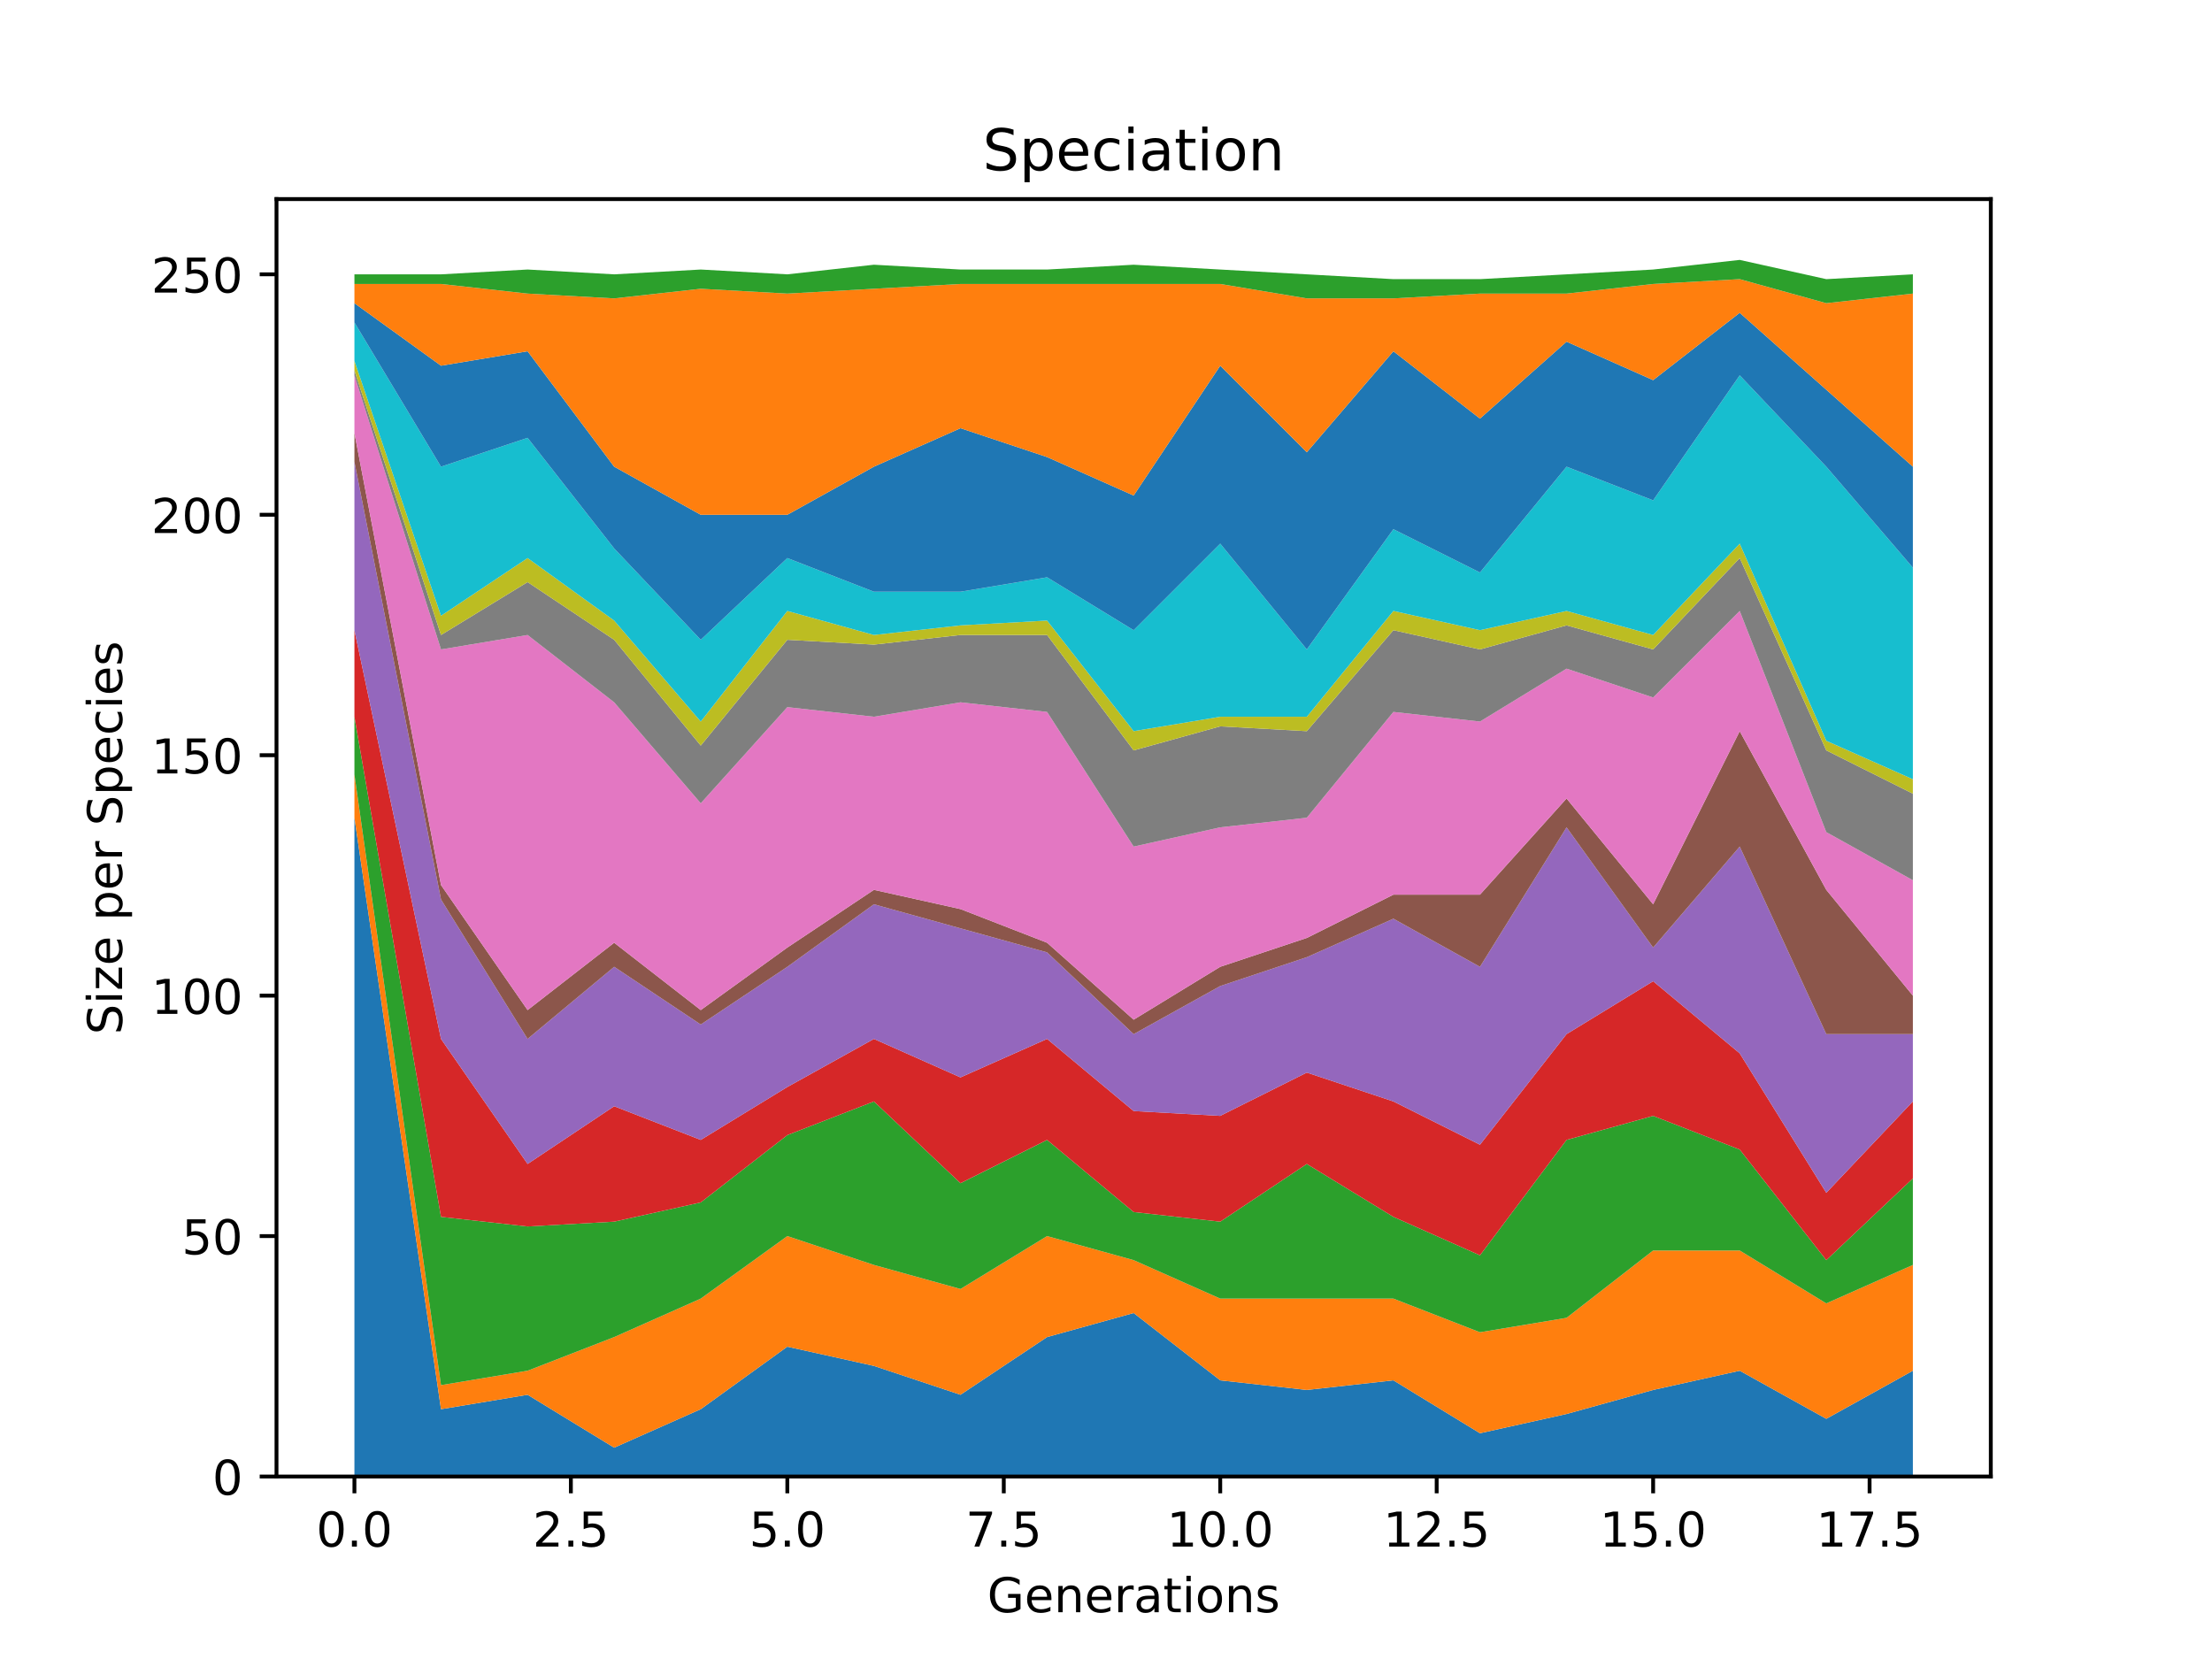 <?xml version="1.0" encoding="utf-8" standalone="no"?>
<!DOCTYPE svg PUBLIC "-//W3C//DTD SVG 1.1//EN"
  "http://www.w3.org/Graphics/SVG/1.1/DTD/svg11.dtd">
<!-- Created with matplotlib (https://matplotlib.org/) -->
<svg height="345.6pt" version="1.1" viewBox="0 0 460.8 345.6" width="460.8pt" xmlns="http://www.w3.org/2000/svg" xmlns:xlink="http://www.w3.org/1999/xlink">
 <defs>
  <style type="text/css">
*{stroke-linecap:butt;stroke-linejoin:round;}
  </style>
 </defs>
 <g id="figure_1">
  <g id="patch_1">
   <path d="M 0 345.6 
L 460.8 345.6 
L 460.8 0 
L 0 0 
z
" style="fill:#ffffff;"/>
  </g>
  <g id="axes_1">
   <g id="patch_2">
    <path d="M 57.6 307.584 
L 414.72 307.584 
L 414.72 41.472 
L 57.6 41.472 
z
" style="fill:#ffffff;"/>
   </g>
   <g id="PolyCollection_1">
    <path clip-path="url(#pda2d00523a)" d="M 73.833 170.346 
L 73.833 307.584 
L 91.869 307.584 
L 109.905 307.584 
L 127.942 307.584 
L 145.978 307.584 
L 164.015 307.584 
L 182.051 307.584 
L 200.087 307.584 
L 218.124 307.584 
L 236.16 307.584 
L 254.196 307.584 
L 272.233 307.584 
L 290.269 307.584 
L 308.305 307.584 
L 326.342 307.584 
L 344.378 307.584 
L 362.415 307.584 
L 380.451 307.584 
L 398.487 307.584 
L 398.487 285.546 
L 398.487 285.546 
L 380.451 295.563 
L 362.415 285.546 
L 344.378 289.553 
L 326.342 294.561 
L 308.305 298.568 
L 290.269 287.549 
L 272.233 289.553 
L 254.196 287.549 
L 236.16 273.525 
L 218.124 278.534 
L 200.087 290.554 
L 182.051 284.544 
L 164.015 280.537 
L 145.978 293.56 
L 127.942 301.574 
L 109.905 290.554 
L 91.869 293.56 
L 73.833 170.346 
z
" style="fill:#1f77b4;"/>
   </g>
   <g id="PolyCollection_2">
    <path clip-path="url(#pda2d00523a)" d="M 73.833 161.33 
L 73.833 170.346 
L 91.869 293.56 
L 109.905 290.554 
L 127.942 301.574 
L 145.978 293.56 
L 164.015 280.537 
L 182.051 284.544 
L 200.087 290.554 
L 218.124 278.534 
L 236.16 273.525 
L 254.196 287.549 
L 272.233 289.553 
L 290.269 287.549 
L 308.305 298.568 
L 326.342 294.561 
L 344.378 289.553 
L 362.415 285.546 
L 380.451 295.563 
L 398.487 285.546 
L 398.487 263.507 
L 398.487 263.507 
L 380.451 271.521 
L 362.415 260.502 
L 344.378 260.502 
L 326.342 274.527 
L 308.305 277.532 
L 290.269 270.52 
L 272.233 270.52 
L 254.196 270.52 
L 236.16 262.506 
L 218.124 257.497 
L 200.087 268.516 
L 182.051 263.507 
L 164.015 257.497 
L 145.978 270.52 
L 127.942 278.534 
L 109.905 285.546 
L 91.869 288.551 
L 73.833 161.33 
z
" style="fill:#ff7f0e;"/>
   </g>
   <g id="PolyCollection_3">
    <path clip-path="url(#pda2d00523a)" d="M 73.833 149.309 
L 73.833 161.33 
L 91.869 288.551 
L 109.905 285.546 
L 127.942 278.534 
L 145.978 270.52 
L 164.015 257.497 
L 182.051 263.507 
L 200.087 268.516 
L 218.124 257.497 
L 236.16 262.506 
L 254.196 270.52 
L 272.233 270.52 
L 290.269 270.52 
L 308.305 277.532 
L 326.342 274.527 
L 344.378 260.502 
L 362.415 260.502 
L 380.451 271.521 
L 398.487 263.507 
L 398.487 245.476 
L 398.487 245.476 
L 380.451 262.506 
L 362.415 239.466 
L 344.378 232.454 
L 326.342 237.462 
L 308.305 261.504 
L 290.269 253.49 
L 272.233 242.471 
L 254.196 254.492 
L 236.16 252.488 
L 218.124 237.462 
L 200.087 246.478 
L 182.051 229.448 
L 164.015 236.461 
L 145.978 250.485 
L 127.942 254.492 
L 109.905 255.494 
L 91.869 253.49 
L 73.833 149.309 
z
" style="fill:#2ca02c;"/>
   </g>
   <g id="PolyCollection_4">
    <path clip-path="url(#pda2d00523a)" d="M 73.833 131.278 
L 73.833 149.309 
L 91.869 253.49 
L 109.905 255.494 
L 127.942 254.492 
L 145.978 250.485 
L 164.015 236.461 
L 182.051 229.448 
L 200.087 246.478 
L 218.124 237.462 
L 236.16 252.488 
L 254.196 254.492 
L 272.233 242.471 
L 290.269 253.49 
L 308.305 261.504 
L 326.342 237.462 
L 344.378 232.454 
L 362.415 239.466 
L 380.451 262.506 
L 398.487 245.476 
L 398.487 229.448 
L 398.487 229.448 
L 380.451 248.481 
L 362.415 219.431 
L 344.378 204.405 
L 326.342 215.424 
L 308.305 238.464 
L 290.269 229.448 
L 272.233 223.438 
L 254.196 232.454 
L 236.16 231.452 
L 218.124 216.426 
L 200.087 224.44 
L 182.051 216.426 
L 164.015 226.443 
L 145.978 237.462 
L 127.942 230.45 
L 109.905 242.471 
L 91.869 216.426 
L 73.833 131.278 
z
" style="fill:#d62728;"/>
   </g>
   <g id="PolyCollection_5">
    <path clip-path="url(#pda2d00523a)" d="M 73.833 96.217 
L 73.833 131.278 
L 91.869 216.426 
L 109.905 242.471 
L 127.942 230.45 
L 145.978 237.462 
L 164.015 226.443 
L 182.051 216.426 
L 200.087 224.44 
L 218.124 216.426 
L 236.16 231.452 
L 254.196 232.454 
L 272.233 223.438 
L 290.269 229.448 
L 308.305 238.464 
L 326.342 215.424 
L 344.378 204.405 
L 362.415 219.431 
L 380.451 248.481 
L 398.487 229.448 
L 398.487 215.424 
L 398.487 215.424 
L 380.451 215.424 
L 362.415 176.356 
L 344.378 197.393 
L 326.342 172.349 
L 308.305 201.4 
L 290.269 191.382 
L 272.233 199.396 
L 254.196 205.407 
L 236.16 215.424 
L 218.124 198.394 
L 200.087 193.386 
L 182.051 188.377 
L 164.015 201.4 
L 145.978 213.421 
L 127.942 201.4 
L 109.905 216.426 
L 91.869 187.375 
L 73.833 96.217 
z
" style="fill:#9467bd;"/>
   </g>
   <g id="PolyCollection_6">
    <path clip-path="url(#pda2d00523a)" d="M 73.833 90.207 
L 73.833 96.217 
L 91.869 187.375 
L 109.905 216.426 
L 127.942 201.4 
L 145.978 213.421 
L 164.015 201.4 
L 182.051 188.377 
L 200.087 193.386 
L 218.124 198.394 
L 236.16 215.424 
L 254.196 205.407 
L 272.233 199.396 
L 290.269 191.382 
L 308.305 201.4 
L 326.342 172.349 
L 344.378 197.393 
L 362.415 176.356 
L 380.451 215.424 
L 398.487 215.424 
L 398.487 207.41 
L 398.487 207.41 
L 380.451 185.372 
L 362.415 152.314 
L 344.378 188.377 
L 326.342 166.339 
L 308.305 186.374 
L 290.269 186.374 
L 272.233 195.389 
L 254.196 201.4 
L 236.16 212.419 
L 218.124 196.391 
L 200.087 189.379 
L 182.051 185.372 
L 164.015 197.393 
L 145.978 210.415 
L 127.942 196.391 
L 109.905 210.415 
L 91.869 184.37 
L 73.833 90.207 
z
" style="fill:#8c564b;"/>
   </g>
   <g id="PolyCollection_7">
    <path clip-path="url(#pda2d00523a)" d="M 73.833 78.186 
L 73.833 90.207 
L 91.869 184.37 
L 109.905 210.415 
L 127.942 196.391 
L 145.978 210.415 
L 164.015 197.393 
L 182.051 185.372 
L 200.087 189.379 
L 218.124 196.391 
L 236.16 212.419 
L 254.196 201.4 
L 272.233 195.389 
L 290.269 186.374 
L 308.305 186.374 
L 326.342 166.339 
L 344.378 188.377 
L 362.415 152.314 
L 380.451 185.372 
L 398.487 207.41 
L 398.487 183.368 
L 398.487 183.368 
L 380.451 173.351 
L 362.415 127.271 
L 344.378 145.302 
L 326.342 139.292 
L 308.305 150.311 
L 290.269 148.307 
L 272.233 170.346 
L 254.196 172.349 
L 236.16 176.356 
L 218.124 148.307 
L 200.087 146.304 
L 182.051 149.309 
L 164.015 147.306 
L 145.978 167.341 
L 127.942 146.304 
L 109.905 132.28 
L 91.869 135.285 
L 73.833 78.186 
z
" style="fill:#e377c2;"/>
   </g>
   <g id="PolyCollection_8">
    <path clip-path="url(#pda2d00523a)" d="M 73.833 77.184 
L 73.833 78.186 
L 91.869 135.285 
L 109.905 132.28 
L 127.942 146.304 
L 145.978 167.341 
L 164.015 147.306 
L 182.051 149.309 
L 200.087 146.304 
L 218.124 148.307 
L 236.16 176.356 
L 254.196 172.349 
L 272.233 170.346 
L 290.269 148.307 
L 308.305 150.311 
L 326.342 139.292 
L 344.378 145.302 
L 362.415 127.271 
L 380.451 173.351 
L 398.487 183.368 
L 398.487 165.337 
L 398.487 165.337 
L 380.451 156.321 
L 362.415 116.252 
L 344.378 135.285 
L 326.342 130.276 
L 308.305 135.285 
L 290.269 131.278 
L 272.233 152.314 
L 254.196 151.313 
L 236.16 156.321 
L 218.124 132.28 
L 200.087 132.28 
L 182.051 134.283 
L 164.015 133.281 
L 145.978 155.32 
L 127.942 133.281 
L 109.905 121.261 
L 91.869 132.28 
L 73.833 77.184 
z
" style="fill:#7f7f7f;"/>
   </g>
   <g id="PolyCollection_9">
    <path clip-path="url(#pda2d00523a)" d="M 73.833 75.181 
L 73.833 77.184 
L 91.869 132.28 
L 109.905 121.261 
L 127.942 133.281 
L 145.978 155.32 
L 164.015 133.281 
L 182.051 134.283 
L 200.087 132.28 
L 218.124 132.28 
L 236.16 156.321 
L 254.196 151.313 
L 272.233 152.314 
L 290.269 131.278 
L 308.305 135.285 
L 326.342 130.276 
L 344.378 135.285 
L 362.415 116.252 
L 380.451 156.321 
L 398.487 165.337 
L 398.487 162.332 
L 398.487 162.332 
L 380.451 154.318 
L 362.415 113.247 
L 344.378 132.28 
L 326.342 127.271 
L 308.305 131.278 
L 290.269 127.271 
L 272.233 149.309 
L 254.196 149.309 
L 236.16 152.314 
L 218.124 129.274 
L 200.087 130.276 
L 182.051 132.28 
L 164.015 127.271 
L 145.978 150.311 
L 127.942 129.274 
L 109.905 116.252 
L 91.869 128.273 
L 73.833 75.181 
z
" style="fill:#bcbd22;"/>
   </g>
   <g id="PolyCollection_10">
    <path clip-path="url(#pda2d00523a)" d="M 73.833 67.167 
L 73.833 75.181 
L 91.869 128.273 
L 109.905 116.252 
L 127.942 129.274 
L 145.978 150.311 
L 164.015 127.271 
L 182.051 132.28 
L 200.087 130.276 
L 218.124 129.274 
L 236.16 152.314 
L 254.196 149.309 
L 272.233 149.309 
L 290.269 127.271 
L 308.305 131.278 
L 326.342 127.271 
L 344.378 132.28 
L 362.415 113.247 
L 380.451 154.318 
L 398.487 162.332 
L 398.487 118.255 
L 398.487 118.255 
L 380.451 97.219 
L 362.415 78.186 
L 344.378 104.231 
L 326.342 97.219 
L 308.305 119.257 
L 290.269 110.241 
L 272.233 135.285 
L 254.196 113.247 
L 236.16 131.278 
L 218.124 120.259 
L 200.087 123.264 
L 182.051 123.264 
L 164.015 116.252 
L 145.978 133.281 
L 127.942 114.248 
L 109.905 91.208 
L 91.869 97.219 
L 73.833 67.167 
z
" style="fill:#17becf;"/>
   </g>
   <g id="PolyCollection_11">
    <path clip-path="url(#pda2d00523a)" d="M 73.833 63.16 
L 73.833 67.167 
L 91.869 97.219 
L 109.905 91.208 
L 127.942 114.248 
L 145.978 133.281 
L 164.015 116.252 
L 182.051 123.264 
L 200.087 123.264 
L 218.124 120.259 
L 236.16 131.278 
L 254.196 113.247 
L 272.233 135.285 
L 290.269 110.241 
L 308.305 119.257 
L 326.342 97.219 
L 344.378 104.231 
L 362.415 78.186 
L 380.451 97.219 
L 398.487 118.255 
L 398.487 97.219 
L 398.487 97.219 
L 380.451 81.191 
L 362.415 65.163 
L 344.378 79.187 
L 326.342 71.174 
L 308.305 87.201 
L 290.269 73.177 
L 272.233 94.214 
L 254.196 76.182 
L 236.16 103.229 
L 218.124 95.215 
L 200.087 89.205 
L 182.051 97.219 
L 164.015 107.236 
L 145.978 107.236 
L 127.942 97.219 
L 109.905 73.177 
L 91.869 76.182 
L 73.833 63.16 
z
" style="fill:#1f77b4;"/>
   </g>
   <g id="PolyCollection_12">
    <path clip-path="url(#pda2d00523a)" d="M 73.833 59.153 
L 73.833 63.16 
L 91.869 76.182 
L 109.905 73.177 
L 127.942 97.219 
L 145.978 107.236 
L 164.015 107.236 
L 182.051 97.219 
L 200.087 89.205 
L 218.124 95.215 
L 236.16 103.229 
L 254.196 76.182 
L 272.233 94.214 
L 290.269 73.177 
L 308.305 87.201 
L 326.342 71.174 
L 344.378 79.187 
L 362.415 65.163 
L 380.451 81.191 
L 398.487 97.219 
L 398.487 61.156 
L 398.487 61.156 
L 380.451 63.16 
L 362.415 58.151 
L 344.378 59.153 
L 326.342 61.156 
L 308.305 61.156 
L 290.269 62.158 
L 272.233 62.158 
L 254.196 59.153 
L 236.16 59.153 
L 218.124 59.153 
L 200.087 59.153 
L 182.051 60.154 
L 164.015 61.156 
L 145.978 60.154 
L 127.942 62.158 
L 109.905 61.156 
L 91.869 59.153 
L 73.833 59.153 
z
" style="fill:#ff7f0e;"/>
   </g>
   <g id="PolyCollection_13">
    <path clip-path="url(#pda2d00523a)" d="M 73.833 57.149 
L 73.833 59.153 
L 91.869 59.153 
L 109.905 61.156 
L 127.942 62.158 
L 145.978 60.154 
L 164.015 61.156 
L 182.051 60.154 
L 200.087 59.153 
L 218.124 59.153 
L 236.16 59.153 
L 254.196 59.153 
L 272.233 62.158 
L 290.269 62.158 
L 308.305 61.156 
L 326.342 61.156 
L 344.378 59.153 
L 362.415 58.151 
L 380.451 63.16 
L 398.487 61.156 
L 398.487 57.149 
L 398.487 57.149 
L 380.451 58.151 
L 362.415 54.144 
L 344.378 56.147 
L 326.342 57.149 
L 308.305 58.151 
L 290.269 58.151 
L 272.233 57.149 
L 254.196 56.147 
L 236.16 55.146 
L 218.124 56.147 
L 200.087 56.147 
L 182.051 55.146 
L 164.015 57.149 
L 145.978 56.147 
L 127.942 57.149 
L 109.905 56.147 
L 91.869 57.149 
L 73.833 57.149 
z
" style="fill:#2ca02c;"/>
   </g>
   <g id="matplotlib.axis_1">
    <g id="xtick_1">
     <g id="line2d_1">
      <defs>
       <path d="M 0 0 
L 0 3.5 
" id="mfc5d547cb7" style="stroke:#000000;stroke-width:0.8;"/>
      </defs>
      <g>
       <use style="stroke:#000000;stroke-width:0.8;" x="73.833" xlink:href="#mfc5d547cb7" y="307.584"/>
      </g>
     </g>
     <g id="text_1">
      <!-- 0.0 -->
      <defs>
       <path d="M 31.781 66.406 
Q 24.172 66.406 20.328 58.906 
Q 16.5 51.422 16.5 36.375 
Q 16.5 21.391 20.328 13.891 
Q 24.172 6.391 31.781 6.391 
Q 39.453 6.391 43.281 13.891 
Q 47.125 21.391 47.125 36.375 
Q 47.125 51.422 43.281 58.906 
Q 39.453 66.406 31.781 66.406 
z
M 31.781 74.219 
Q 44.047 74.219 50.516 64.516 
Q 56.984 54.828 56.984 36.375 
Q 56.984 17.969 50.516 8.266 
Q 44.047 -1.422 31.781 -1.422 
Q 19.531 -1.422 13.062 8.266 
Q 6.594 17.969 6.594 36.375 
Q 6.594 54.828 13.062 64.516 
Q 19.531 74.219 31.781 74.219 
z
" id="DejaVuSans-48"/>
       <path d="M 10.688 12.406 
L 21 12.406 
L 21 0 
L 10.688 0 
z
" id="DejaVuSans-46"/>
      </defs>
      <g transform="translate(65.881 322.182)scale(0.1 -0.1)">
       <use xlink:href="#DejaVuSans-48"/>
       <use x="63.623" xlink:href="#DejaVuSans-46"/>
       <use x="95.41" xlink:href="#DejaVuSans-48"/>
      </g>
     </g>
    </g>
    <g id="xtick_2">
     <g id="line2d_2">
      <g>
       <use style="stroke:#000000;stroke-width:0.8;" x="118.924" xlink:href="#mfc5d547cb7" y="307.584"/>
      </g>
     </g>
     <g id="text_2">
      <!-- 2.5 -->
      <defs>
       <path d="M 19.188 8.297 
L 53.609 8.297 
L 53.609 0 
L 7.328 0 
L 7.328 8.297 
Q 12.938 14.109 22.625 23.891 
Q 32.328 33.688 34.812 36.531 
Q 39.547 41.844 41.422 45.531 
Q 43.312 49.219 43.312 52.781 
Q 43.312 58.594 39.234 62.25 
Q 35.156 65.922 28.609 65.922 
Q 23.969 65.922 18.812 64.312 
Q 13.672 62.703 7.812 59.422 
L 7.812 69.391 
Q 13.766 71.781 18.938 73 
Q 24.125 74.219 28.422 74.219 
Q 39.75 74.219 46.484 68.547 
Q 53.219 62.891 53.219 53.422 
Q 53.219 48.922 51.531 44.891 
Q 49.859 40.875 45.406 35.406 
Q 44.188 33.984 37.641 27.219 
Q 31.109 20.453 19.188 8.297 
z
" id="DejaVuSans-50"/>
       <path d="M 10.797 72.906 
L 49.516 72.906 
L 49.516 64.594 
L 19.828 64.594 
L 19.828 46.734 
Q 21.969 47.469 24.109 47.828 
Q 26.266 48.188 28.422 48.188 
Q 40.625 48.188 47.75 41.5 
Q 54.891 34.812 54.891 23.391 
Q 54.891 11.625 47.562 5.094 
Q 40.234 -1.422 26.906 -1.422 
Q 22.312 -1.422 17.547 -0.641 
Q 12.797 0.141 7.719 1.703 
L 7.719 11.625 
Q 12.109 9.234 16.797 8.062 
Q 21.484 6.891 26.703 6.891 
Q 35.156 6.891 40.078 11.328 
Q 45.016 15.766 45.016 23.391 
Q 45.016 31 40.078 35.438 
Q 35.156 39.891 26.703 39.891 
Q 22.75 39.891 18.812 39.016 
Q 14.891 38.141 10.797 36.281 
z
" id="DejaVuSans-53"/>
      </defs>
      <g transform="translate(110.972 322.182)scale(0.1 -0.1)">
       <use xlink:href="#DejaVuSans-50"/>
       <use x="63.623" xlink:href="#DejaVuSans-46"/>
       <use x="95.41" xlink:href="#DejaVuSans-53"/>
      </g>
     </g>
    </g>
    <g id="xtick_3">
     <g id="line2d_3">
      <g>
       <use style="stroke:#000000;stroke-width:0.8;" x="164.015" xlink:href="#mfc5d547cb7" y="307.584"/>
      </g>
     </g>
     <g id="text_3">
      <!-- 5.0 -->
      <g transform="translate(156.063 322.182)scale(0.1 -0.1)">
       <use xlink:href="#DejaVuSans-53"/>
       <use x="63.623" xlink:href="#DejaVuSans-46"/>
       <use x="95.41" xlink:href="#DejaVuSans-48"/>
      </g>
     </g>
    </g>
    <g id="xtick_4">
     <g id="line2d_4">
      <g>
       <use style="stroke:#000000;stroke-width:0.8;" x="209.105" xlink:href="#mfc5d547cb7" y="307.584"/>
      </g>
     </g>
     <g id="text_4">
      <!-- 7.5 -->
      <defs>
       <path d="M 8.203 72.906 
L 55.078 72.906 
L 55.078 68.703 
L 28.609 0 
L 18.312 0 
L 43.219 64.594 
L 8.203 64.594 
z
" id="DejaVuSans-55"/>
      </defs>
      <g transform="translate(201.154 322.182)scale(0.1 -0.1)">
       <use xlink:href="#DejaVuSans-55"/>
       <use x="63.623" xlink:href="#DejaVuSans-46"/>
       <use x="95.41" xlink:href="#DejaVuSans-53"/>
      </g>
     </g>
    </g>
    <g id="xtick_5">
     <g id="line2d_5">
      <g>
       <use style="stroke:#000000;stroke-width:0.8;" x="254.196" xlink:href="#mfc5d547cb7" y="307.584"/>
      </g>
     </g>
     <g id="text_5">
      <!-- 10.0 -->
      <defs>
       <path d="M 12.406 8.297 
L 28.516 8.297 
L 28.516 63.922 
L 10.984 60.406 
L 10.984 69.391 
L 28.422 72.906 
L 38.281 72.906 
L 38.281 8.297 
L 54.391 8.297 
L 54.391 0 
L 12.406 0 
z
" id="DejaVuSans-49"/>
      </defs>
      <g transform="translate(243.064 322.182)scale(0.1 -0.1)">
       <use xlink:href="#DejaVuSans-49"/>
       <use x="63.623" xlink:href="#DejaVuSans-48"/>
       <use x="127.246" xlink:href="#DejaVuSans-46"/>
       <use x="159.033" xlink:href="#DejaVuSans-48"/>
      </g>
     </g>
    </g>
    <g id="xtick_6">
     <g id="line2d_6">
      <g>
       <use style="stroke:#000000;stroke-width:0.8;" x="299.287" xlink:href="#mfc5d547cb7" y="307.584"/>
      </g>
     </g>
     <g id="text_6">
      <!-- 12.5 -->
      <g transform="translate(288.154 322.182)scale(0.1 -0.1)">
       <use xlink:href="#DejaVuSans-49"/>
       <use x="63.623" xlink:href="#DejaVuSans-50"/>
       <use x="127.246" xlink:href="#DejaVuSans-46"/>
       <use x="159.033" xlink:href="#DejaVuSans-53"/>
      </g>
     </g>
    </g>
    <g id="xtick_7">
     <g id="line2d_7">
      <g>
       <use style="stroke:#000000;stroke-width:0.8;" x="344.378" xlink:href="#mfc5d547cb7" y="307.584"/>
      </g>
     </g>
     <g id="text_7">
      <!-- 15.0 -->
      <g transform="translate(333.245 322.182)scale(0.1 -0.1)">
       <use xlink:href="#DejaVuSans-49"/>
       <use x="63.623" xlink:href="#DejaVuSans-53"/>
       <use x="127.246" xlink:href="#DejaVuSans-46"/>
       <use x="159.033" xlink:href="#DejaVuSans-48"/>
      </g>
     </g>
    </g>
    <g id="xtick_8">
     <g id="line2d_8">
      <g>
       <use style="stroke:#000000;stroke-width:0.8;" x="389.469" xlink:href="#mfc5d547cb7" y="307.584"/>
      </g>
     </g>
     <g id="text_8">
      <!-- 17.5 -->
      <g transform="translate(378.336 322.182)scale(0.1 -0.1)">
       <use xlink:href="#DejaVuSans-49"/>
       <use x="63.623" xlink:href="#DejaVuSans-55"/>
       <use x="127.246" xlink:href="#DejaVuSans-46"/>
       <use x="159.033" xlink:href="#DejaVuSans-53"/>
      </g>
     </g>
    </g>
    <g id="text_9">
     <!-- Generations -->
     <defs>
      <path d="M 59.516 10.406 
L 59.516 29.984 
L 43.406 29.984 
L 43.406 38.094 
L 69.281 38.094 
L 69.281 6.781 
Q 63.578 2.734 56.688 0.656 
Q 49.812 -1.422 42 -1.422 
Q 24.906 -1.422 15.25 8.562 
Q 5.609 18.562 5.609 36.375 
Q 5.609 54.25 15.25 64.234 
Q 24.906 74.219 42 74.219 
Q 49.125 74.219 55.547 72.453 
Q 61.969 70.703 67.391 67.281 
L 67.391 56.781 
Q 61.922 61.422 55.766 63.766 
Q 49.609 66.109 42.828 66.109 
Q 29.438 66.109 22.719 58.641 
Q 16.016 51.172 16.016 36.375 
Q 16.016 21.625 22.719 14.156 
Q 29.438 6.688 42.828 6.688 
Q 48.047 6.688 52.141 7.594 
Q 56.25 8.5 59.516 10.406 
z
" id="DejaVuSans-71"/>
      <path d="M 56.203 29.594 
L 56.203 25.203 
L 14.891 25.203 
Q 15.484 15.922 20.484 11.062 
Q 25.484 6.203 34.422 6.203 
Q 39.594 6.203 44.453 7.469 
Q 49.312 8.734 54.109 11.281 
L 54.109 2.781 
Q 49.266 0.734 44.188 -0.344 
Q 39.109 -1.422 33.891 -1.422 
Q 20.797 -1.422 13.156 6.188 
Q 5.516 13.812 5.516 26.812 
Q 5.516 40.234 12.766 48.109 
Q 20.016 56 32.328 56 
Q 43.359 56 49.781 48.891 
Q 56.203 41.797 56.203 29.594 
z
M 47.219 32.234 
Q 47.125 39.594 43.094 43.984 
Q 39.062 48.391 32.422 48.391 
Q 24.906 48.391 20.391 44.141 
Q 15.875 39.891 15.188 32.172 
z
" id="DejaVuSans-101"/>
      <path d="M 54.891 33.016 
L 54.891 0 
L 45.906 0 
L 45.906 32.719 
Q 45.906 40.484 42.875 44.328 
Q 39.844 48.188 33.797 48.188 
Q 26.516 48.188 22.312 43.547 
Q 18.109 38.922 18.109 30.906 
L 18.109 0 
L 9.078 0 
L 9.078 54.688 
L 18.109 54.688 
L 18.109 46.188 
Q 21.344 51.125 25.703 53.562 
Q 30.078 56 35.797 56 
Q 45.219 56 50.047 50.172 
Q 54.891 44.344 54.891 33.016 
z
" id="DejaVuSans-110"/>
      <path d="M 41.109 46.297 
Q 39.594 47.172 37.812 47.578 
Q 36.031 48 33.891 48 
Q 26.266 48 22.188 43.047 
Q 18.109 38.094 18.109 28.812 
L 18.109 0 
L 9.078 0 
L 9.078 54.688 
L 18.109 54.688 
L 18.109 46.188 
Q 20.953 51.172 25.484 53.578 
Q 30.031 56 36.531 56 
Q 37.453 56 38.578 55.875 
Q 39.703 55.766 41.062 55.516 
z
" id="DejaVuSans-114"/>
      <path d="M 34.281 27.484 
Q 23.391 27.484 19.188 25 
Q 14.984 22.516 14.984 16.5 
Q 14.984 11.719 18.141 8.906 
Q 21.297 6.109 26.703 6.109 
Q 34.188 6.109 38.703 11.406 
Q 43.219 16.703 43.219 25.484 
L 43.219 27.484 
z
M 52.203 31.203 
L 52.203 0 
L 43.219 0 
L 43.219 8.297 
Q 40.141 3.328 35.547 0.953 
Q 30.953 -1.422 24.312 -1.422 
Q 15.922 -1.422 10.953 3.297 
Q 6 8.016 6 15.922 
Q 6 25.141 12.172 29.828 
Q 18.359 34.516 30.609 34.516 
L 43.219 34.516 
L 43.219 35.406 
Q 43.219 41.609 39.141 45 
Q 35.062 48.391 27.688 48.391 
Q 23 48.391 18.547 47.266 
Q 14.109 46.141 10.016 43.891 
L 10.016 52.203 
Q 14.938 54.109 19.578 55.047 
Q 24.219 56 28.609 56 
Q 40.484 56 46.344 49.844 
Q 52.203 43.703 52.203 31.203 
z
" id="DejaVuSans-97"/>
      <path d="M 18.312 70.219 
L 18.312 54.688 
L 36.812 54.688 
L 36.812 47.703 
L 18.312 47.703 
L 18.312 18.016 
Q 18.312 11.328 20.141 9.422 
Q 21.969 7.516 27.594 7.516 
L 36.812 7.516 
L 36.812 0 
L 27.594 0 
Q 17.188 0 13.234 3.875 
Q 9.281 7.766 9.281 18.016 
L 9.281 47.703 
L 2.688 47.703 
L 2.688 54.688 
L 9.281 54.688 
L 9.281 70.219 
z
" id="DejaVuSans-116"/>
      <path d="M 9.422 54.688 
L 18.406 54.688 
L 18.406 0 
L 9.422 0 
z
M 9.422 75.984 
L 18.406 75.984 
L 18.406 64.594 
L 9.422 64.594 
z
" id="DejaVuSans-105"/>
      <path d="M 30.609 48.391 
Q 23.391 48.391 19.188 42.75 
Q 14.984 37.109 14.984 27.297 
Q 14.984 17.484 19.156 11.844 
Q 23.344 6.203 30.609 6.203 
Q 37.797 6.203 41.984 11.859 
Q 46.188 17.531 46.188 27.297 
Q 46.188 37.016 41.984 42.703 
Q 37.797 48.391 30.609 48.391 
z
M 30.609 56 
Q 42.328 56 49.016 48.375 
Q 55.719 40.766 55.719 27.297 
Q 55.719 13.875 49.016 6.219 
Q 42.328 -1.422 30.609 -1.422 
Q 18.844 -1.422 12.172 6.219 
Q 5.516 13.875 5.516 27.297 
Q 5.516 40.766 12.172 48.375 
Q 18.844 56 30.609 56 
z
" id="DejaVuSans-111"/>
      <path d="M 44.281 53.078 
L 44.281 44.578 
Q 40.484 46.531 36.375 47.5 
Q 32.281 48.484 27.875 48.484 
Q 21.188 48.484 17.844 46.438 
Q 14.5 44.391 14.5 40.281 
Q 14.5 37.156 16.891 35.375 
Q 19.281 33.594 26.516 31.984 
L 29.594 31.297 
Q 39.156 29.25 43.188 25.516 
Q 47.219 21.781 47.219 15.094 
Q 47.219 7.469 41.188 3.016 
Q 35.156 -1.422 24.609 -1.422 
Q 20.219 -1.422 15.453 -0.562 
Q 10.688 0.297 5.422 2 
L 5.422 11.281 
Q 10.406 8.688 15.234 7.391 
Q 20.062 6.109 24.812 6.109 
Q 31.156 6.109 34.562 8.281 
Q 37.984 10.453 37.984 14.406 
Q 37.984 18.062 35.516 20.016 
Q 33.062 21.969 24.703 23.781 
L 21.578 24.516 
Q 13.234 26.266 9.516 29.906 
Q 5.812 33.547 5.812 39.891 
Q 5.812 47.609 11.281 51.797 
Q 16.75 56 26.812 56 
Q 31.781 56 36.172 55.266 
Q 40.578 54.547 44.281 53.078 
z
" id="DejaVuSans-115"/>
     </defs>
     <g transform="translate(205.662 335.861)scale(0.1 -0.1)">
      <use xlink:href="#DejaVuSans-71"/>
      <use x="77.49" xlink:href="#DejaVuSans-101"/>
      <use x="139.014" xlink:href="#DejaVuSans-110"/>
      <use x="202.393" xlink:href="#DejaVuSans-101"/>
      <use x="263.916" xlink:href="#DejaVuSans-114"/>
      <use x="305.029" xlink:href="#DejaVuSans-97"/>
      <use x="366.309" xlink:href="#DejaVuSans-116"/>
      <use x="405.518" xlink:href="#DejaVuSans-105"/>
      <use x="433.301" xlink:href="#DejaVuSans-111"/>
      <use x="494.482" xlink:href="#DejaVuSans-110"/>
      <use x="557.861" xlink:href="#DejaVuSans-115"/>
     </g>
    </g>
   </g>
   <g id="matplotlib.axis_2">
    <g id="ytick_1">
     <g id="line2d_9">
      <defs>
       <path d="M 0 0 
L -3.5 0 
" id="m4f8085fadc" style="stroke:#000000;stroke-width:0.8;"/>
      </defs>
      <g>
       <use style="stroke:#000000;stroke-width:0.8;" x="57.6" xlink:href="#m4f8085fadc" y="307.584"/>
      </g>
     </g>
     <g id="text_10">
      <!-- 0 -->
      <g transform="translate(44.237 311.383)scale(0.1 -0.1)">
       <use xlink:href="#DejaVuSans-48"/>
      </g>
     </g>
    </g>
    <g id="ytick_2">
     <g id="line2d_10">
      <g>
       <use style="stroke:#000000;stroke-width:0.8;" x="57.6" xlink:href="#m4f8085fadc" y="257.497"/>
      </g>
     </g>
     <g id="text_11">
      <!-- 50 -->
      <g transform="translate(37.875 261.296)scale(0.1 -0.1)">
       <use xlink:href="#DejaVuSans-53"/>
       <use x="63.623" xlink:href="#DejaVuSans-48"/>
      </g>
     </g>
    </g>
    <g id="ytick_3">
     <g id="line2d_11">
      <g>
       <use style="stroke:#000000;stroke-width:0.8;" x="57.6" xlink:href="#m4f8085fadc" y="207.41"/>
      </g>
     </g>
     <g id="text_12">
      <!-- 100 -->
      <g transform="translate(31.512 211.209)scale(0.1 -0.1)">
       <use xlink:href="#DejaVuSans-49"/>
       <use x="63.623" xlink:href="#DejaVuSans-48"/>
       <use x="127.246" xlink:href="#DejaVuSans-48"/>
      </g>
     </g>
    </g>
    <g id="ytick_4">
     <g id="line2d_12">
      <g>
       <use style="stroke:#000000;stroke-width:0.8;" x="57.6" xlink:href="#m4f8085fadc" y="157.323"/>
      </g>
     </g>
     <g id="text_13">
      <!-- 150 -->
      <g transform="translate(31.512 161.122)scale(0.1 -0.1)">
       <use xlink:href="#DejaVuSans-49"/>
       <use x="63.623" xlink:href="#DejaVuSans-53"/>
       <use x="127.246" xlink:href="#DejaVuSans-48"/>
      </g>
     </g>
    </g>
    <g id="ytick_5">
     <g id="line2d_13">
      <g>
       <use style="stroke:#000000;stroke-width:0.8;" x="57.6" xlink:href="#m4f8085fadc" y="107.236"/>
      </g>
     </g>
     <g id="text_14">
      <!-- 200 -->
      <g transform="translate(31.512 111.035)scale(0.1 -0.1)">
       <use xlink:href="#DejaVuSans-50"/>
       <use x="63.623" xlink:href="#DejaVuSans-48"/>
       <use x="127.246" xlink:href="#DejaVuSans-48"/>
      </g>
     </g>
    </g>
    <g id="ytick_6">
     <g id="line2d_14">
      <g>
       <use style="stroke:#000000;stroke-width:0.8;" x="57.6" xlink:href="#m4f8085fadc" y="57.149"/>
      </g>
     </g>
     <g id="text_15">
      <!-- 250 -->
      <g transform="translate(31.512 60.948)scale(0.1 -0.1)">
       <use xlink:href="#DejaVuSans-50"/>
       <use x="63.623" xlink:href="#DejaVuSans-53"/>
       <use x="127.246" xlink:href="#DejaVuSans-48"/>
      </g>
     </g>
    </g>
    <g id="text_16">
     <!-- Size per Species -->
     <defs>
      <path d="M 53.516 70.516 
L 53.516 60.891 
Q 47.906 63.578 42.922 64.891 
Q 37.938 66.219 33.297 66.219 
Q 25.25 66.219 20.875 63.094 
Q 16.5 59.969 16.5 54.203 
Q 16.5 49.359 19.406 46.891 
Q 22.312 44.438 30.422 42.922 
L 36.375 41.703 
Q 47.406 39.594 52.656 34.297 
Q 57.906 29 57.906 20.125 
Q 57.906 9.516 50.797 4.047 
Q 43.703 -1.422 29.984 -1.422 
Q 24.812 -1.422 18.969 -0.25 
Q 13.141 0.922 6.891 3.219 
L 6.891 13.375 
Q 12.891 10.016 18.656 8.297 
Q 24.422 6.594 29.984 6.594 
Q 38.422 6.594 43.016 9.906 
Q 47.609 13.234 47.609 19.391 
Q 47.609 24.75 44.312 27.781 
Q 41.016 30.812 33.5 32.328 
L 27.484 33.5 
Q 16.453 35.688 11.516 40.375 
Q 6.594 45.062 6.594 53.422 
Q 6.594 63.094 13.406 68.656 
Q 20.219 74.219 32.172 74.219 
Q 37.312 74.219 42.625 73.281 
Q 47.953 72.359 53.516 70.516 
z
" id="DejaVuSans-83"/>
      <path d="M 5.516 54.688 
L 48.188 54.688 
L 48.188 46.484 
L 14.406 7.172 
L 48.188 7.172 
L 48.188 0 
L 4.297 0 
L 4.297 8.203 
L 38.094 47.516 
L 5.516 47.516 
z
" id="DejaVuSans-122"/>
      <path id="DejaVuSans-32"/>
      <path d="M 18.109 8.203 
L 18.109 -20.797 
L 9.078 -20.797 
L 9.078 54.688 
L 18.109 54.688 
L 18.109 46.391 
Q 20.953 51.266 25.266 53.625 
Q 29.594 56 35.594 56 
Q 45.562 56 51.781 48.094 
Q 58.016 40.188 58.016 27.297 
Q 58.016 14.406 51.781 6.484 
Q 45.562 -1.422 35.594 -1.422 
Q 29.594 -1.422 25.266 0.953 
Q 20.953 3.328 18.109 8.203 
z
M 48.688 27.297 
Q 48.688 37.203 44.609 42.844 
Q 40.531 48.484 33.406 48.484 
Q 26.266 48.484 22.188 42.844 
Q 18.109 37.203 18.109 27.297 
Q 18.109 17.391 22.188 11.75 
Q 26.266 6.109 33.406 6.109 
Q 40.531 6.109 44.609 11.75 
Q 48.688 17.391 48.688 27.297 
z
" id="DejaVuSans-112"/>
      <path d="M 48.781 52.594 
L 48.781 44.188 
Q 44.969 46.297 41.141 47.344 
Q 37.312 48.391 33.406 48.391 
Q 24.656 48.391 19.812 42.844 
Q 14.984 37.312 14.984 27.297 
Q 14.984 17.281 19.812 11.734 
Q 24.656 6.203 33.406 6.203 
Q 37.312 6.203 41.141 7.25 
Q 44.969 8.297 48.781 10.406 
L 48.781 2.094 
Q 45.016 0.344 40.984 -0.531 
Q 36.969 -1.422 32.422 -1.422 
Q 20.062 -1.422 12.781 6.344 
Q 5.516 14.109 5.516 27.297 
Q 5.516 40.672 12.859 48.328 
Q 20.219 56 33.016 56 
Q 37.156 56 41.109 55.141 
Q 45.062 54.297 48.781 52.594 
z
" id="DejaVuSans-99"/>
     </defs>
     <g transform="translate(25.433 215.521)rotate(-90)scale(0.1 -0.1)">
      <use xlink:href="#DejaVuSans-83"/>
      <use x="63.477" xlink:href="#DejaVuSans-105"/>
      <use x="91.26" xlink:href="#DejaVuSans-122"/>
      <use x="143.75" xlink:href="#DejaVuSans-101"/>
      <use x="205.273" xlink:href="#DejaVuSans-32"/>
      <use x="237.061" xlink:href="#DejaVuSans-112"/>
      <use x="300.537" xlink:href="#DejaVuSans-101"/>
      <use x="362.061" xlink:href="#DejaVuSans-114"/>
      <use x="403.174" xlink:href="#DejaVuSans-32"/>
      <use x="434.961" xlink:href="#DejaVuSans-83"/>
      <use x="498.438" xlink:href="#DejaVuSans-112"/>
      <use x="561.914" xlink:href="#DejaVuSans-101"/>
      <use x="623.438" xlink:href="#DejaVuSans-99"/>
      <use x="678.418" xlink:href="#DejaVuSans-105"/>
      <use x="706.201" xlink:href="#DejaVuSans-101"/>
      <use x="767.725" xlink:href="#DejaVuSans-115"/>
     </g>
    </g>
   </g>
   <g id="patch_3">
    <path d="M 57.6 307.584 
L 57.6 41.472 
" style="fill:none;stroke:#000000;stroke-linecap:square;stroke-linejoin:miter;stroke-width:0.8;"/>
   </g>
   <g id="patch_4">
    <path d="M 414.72 307.584 
L 414.72 41.472 
" style="fill:none;stroke:#000000;stroke-linecap:square;stroke-linejoin:miter;stroke-width:0.8;"/>
   </g>
   <g id="patch_5">
    <path d="M 57.6 307.584 
L 414.72 307.584 
" style="fill:none;stroke:#000000;stroke-linecap:square;stroke-linejoin:miter;stroke-width:0.8;"/>
   </g>
   <g id="patch_6">
    <path d="M 57.6 41.472 
L 414.72 41.472 
" style="fill:none;stroke:#000000;stroke-linecap:square;stroke-linejoin:miter;stroke-width:0.8;"/>
   </g>
   <g id="text_17">
    <!-- Speciation -->
    <g transform="translate(204.714 35.472)scale(0.12 -0.12)">
     <use xlink:href="#DejaVuSans-83"/>
     <use x="63.477" xlink:href="#DejaVuSans-112"/>
     <use x="126.953" xlink:href="#DejaVuSans-101"/>
     <use x="188.477" xlink:href="#DejaVuSans-99"/>
     <use x="243.457" xlink:href="#DejaVuSans-105"/>
     <use x="271.24" xlink:href="#DejaVuSans-97"/>
     <use x="332.52" xlink:href="#DejaVuSans-116"/>
     <use x="371.729" xlink:href="#DejaVuSans-105"/>
     <use x="399.512" xlink:href="#DejaVuSans-111"/>
     <use x="460.693" xlink:href="#DejaVuSans-110"/>
    </g>
   </g>
  </g>
 </g>
 <defs>
  <clipPath id="pda2d00523a">
   <rect height="266.112" width="357.12" x="57.6" y="41.472"/>
  </clipPath>
 </defs>
</svg>
